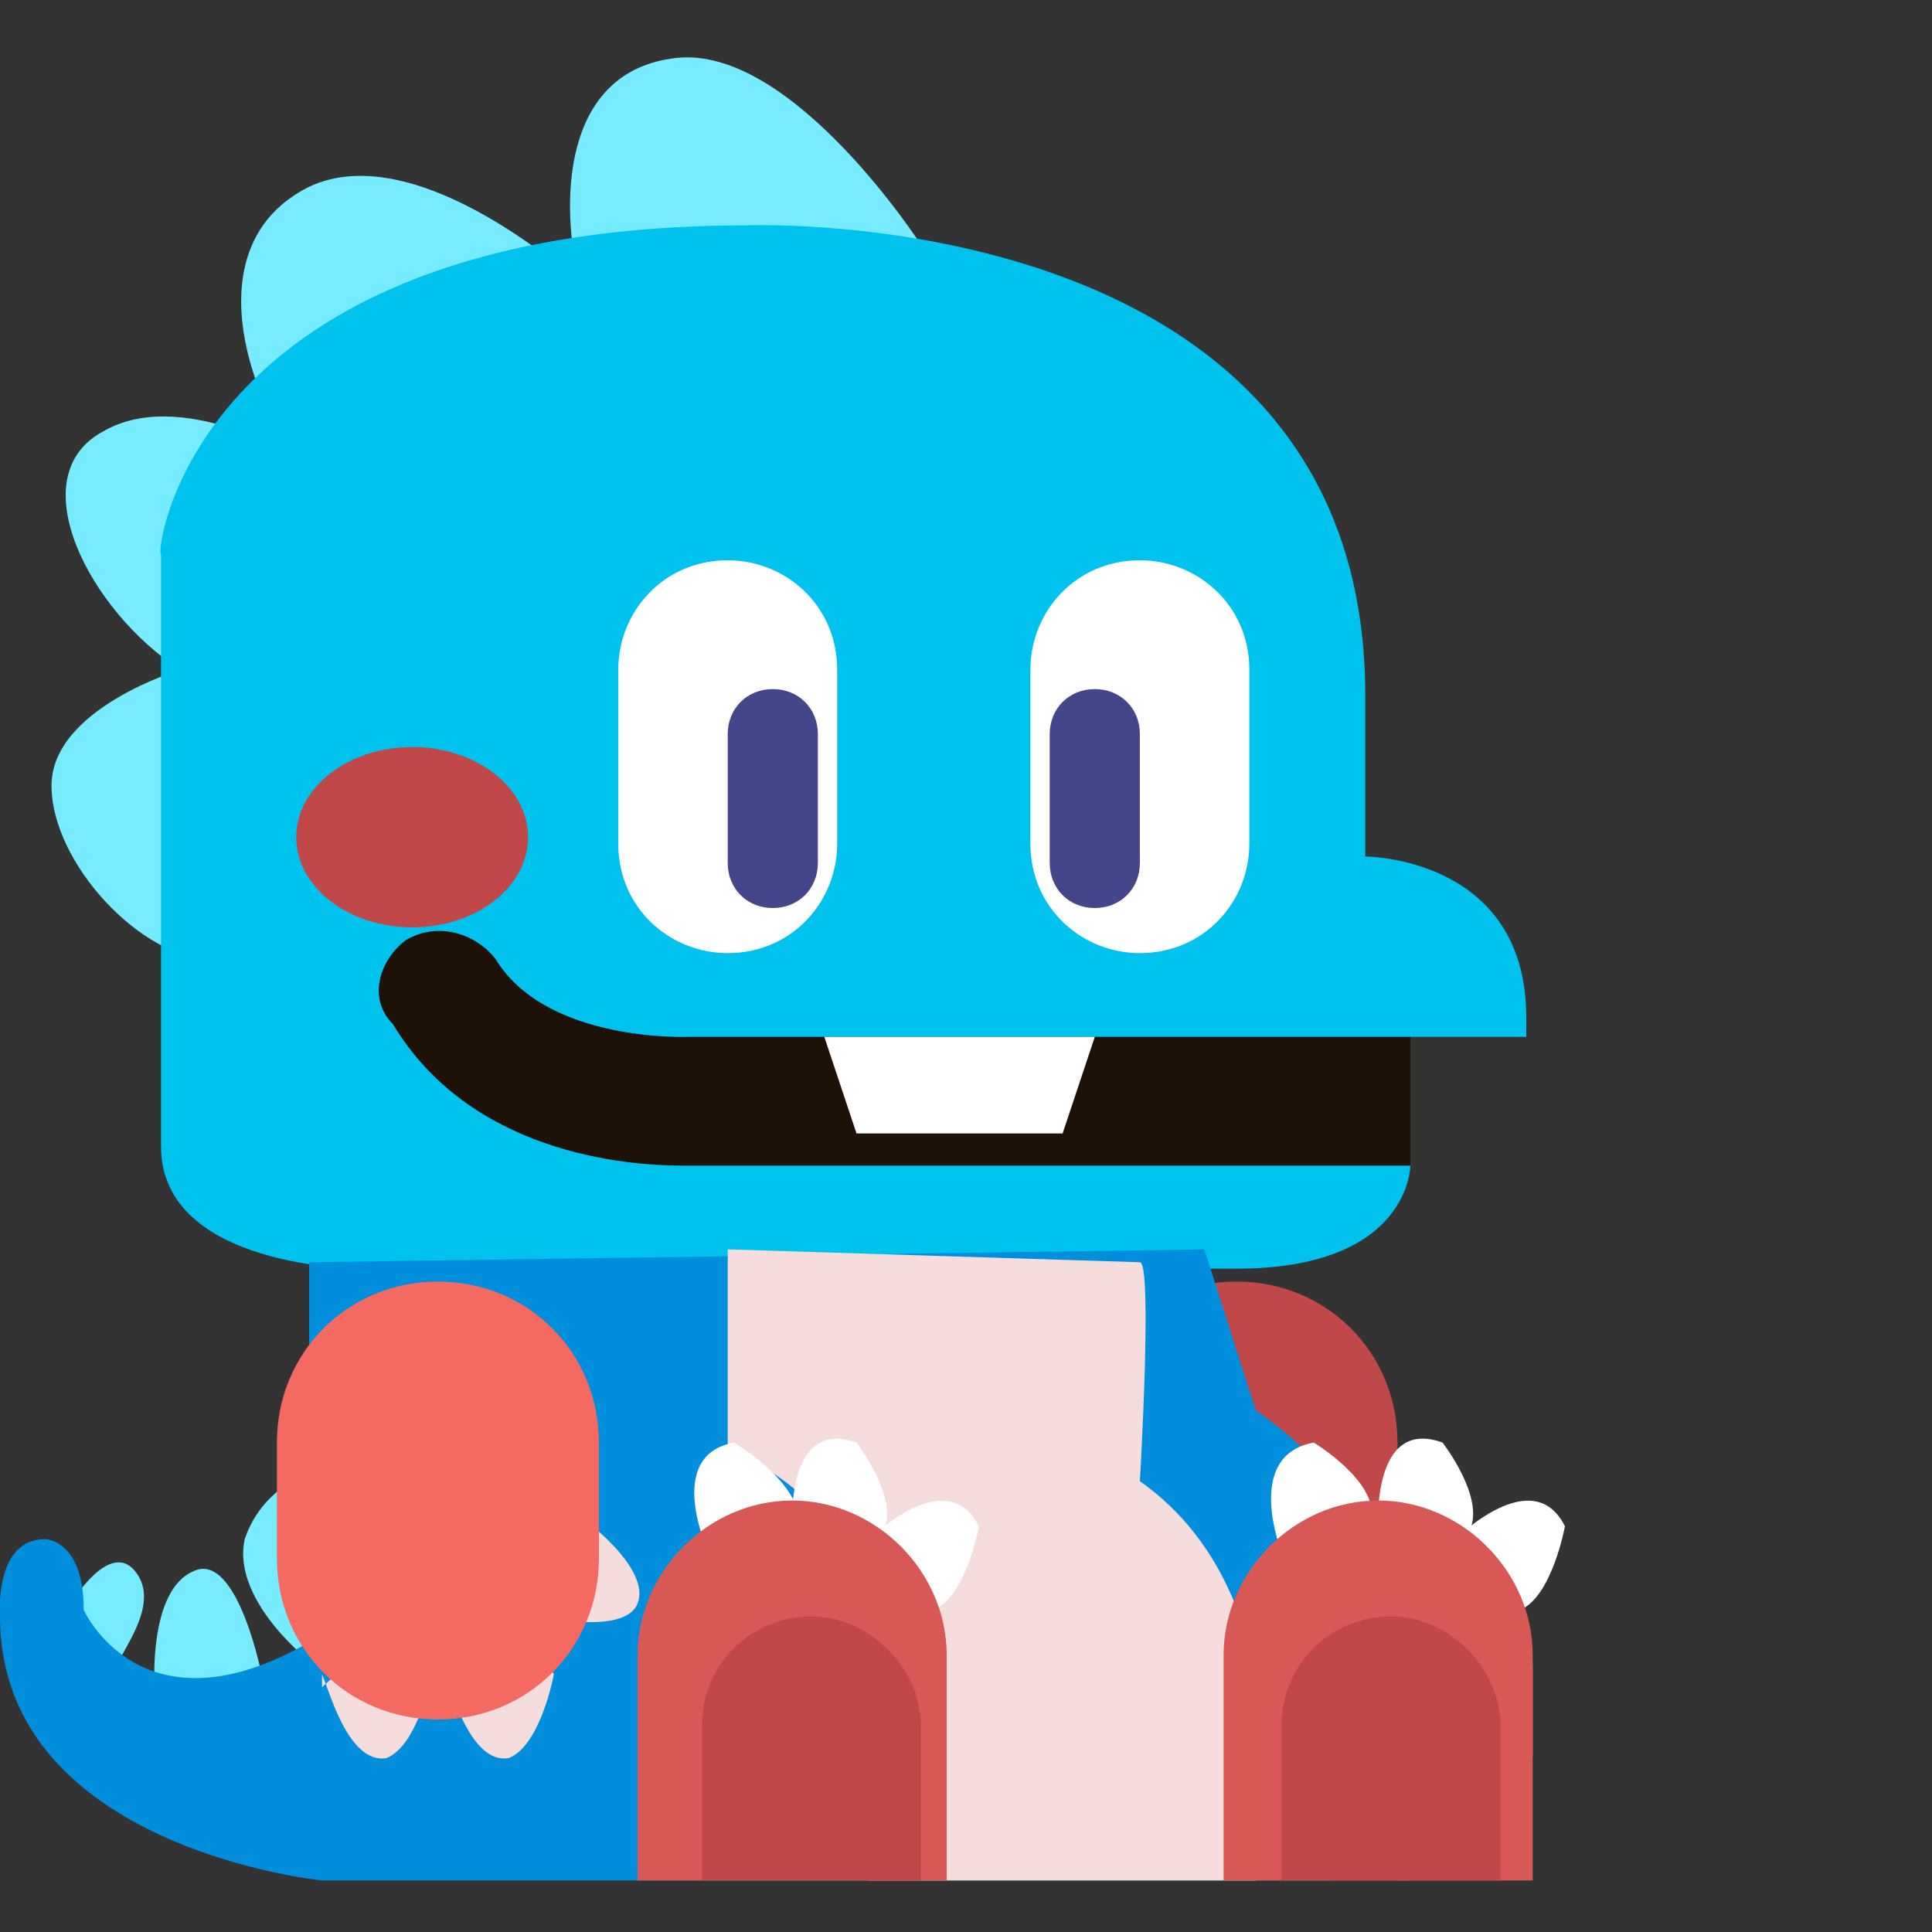<?xml version="1.0" encoding="UTF-8" standalone="no"?>
<svg
   xmlns:dc="http://purl.org/dc/elements/1.1/"
   xmlns:cc="http://creativecommons.org/ns#"
   xmlns:rdf="http://www.w3.org/1999/02/22-rdf-syntax-ns#"
   xmlns:svg="http://www.w3.org/2000/svg"
   xmlns="http://www.w3.org/2000/svg"
   xmlns:sodipodi="http://sodipodi.sourceforge.net/DTD/sodipodi-0.dtd"
   xmlns:inkscape="http://www.inkscape.org/namespaces/inkscape"
   viewBox="-290 382 30 30"
   version="1.1"
   id="svg58"
   sodipodi:docname="icon_filled.svg"
   inkscape:version="0.92.4 5da689c313, 2019-01-14">
  <rect x="-290" y="382" width="30" height="30" fill="#333333" stroke="none"/>
  <defs
     id="defs62" />
  <sodipodi:namedview
     pagecolor="#ffffff"
     bordercolor="#666666"
     borderopacity="1"
     objecttolerance="10"
     gridtolerance="10"
     guidetolerance="10"
     inkscape:pageopacity="0"
     inkscape:pageshadow="2"
     inkscape:window-width="471"
     inkscape:window-height="442"
     id="namedview60"
     showgrid="false"
     inkscape:zoom="7.8666667"
     inkscape:cx="15"
     inkscape:cy="15"
     inkscape:window-x="0"
     inkscape:window-y="0"
     inkscape:window-maximized="0"
     inkscape:current-layer="svg58">
    <inkscape:grid
       type="xygrid"
       id="grid66" />
  </sodipodi:namedview>
  <path
     fill="#C14848"
     d="M-273.3 406.2c0 1.4 1.1 2.5 2.5 2.5s2.5-1.1 2.5-2.5v-1.8c0-1.4-1.1-2.5-2.5-2.5s-2.5 1.1-2.5 2.5v1.8"
     id="path2" />
  <path
     fill="#78ECFF"
     d="M-288.9 406.9s.6-1 1-.5-.2 1.2-.3 1.5c-.1.3.6.3.6.3s-.1-1.5.6-1.8c.6-.3 1 1.2 1.1 1.8l.6-.5s-1.1-.9-.9-1.8c.3-.9 1.2-1.1 1.2-1.1l.2 3.5s-1.8 1-1.9 1.1-1.8-.6-1.8-.6l-.4-1.9m13.2-21.1s-2-3.1-3.8-2.9-1.8 2.3-1.5 3.5c0 0-2.5-2.3-4.2-1.5-1.8.9-.9 3.3-.2 4.2 0 0-1.8-1.1-3-.4-1.3.7-.2 2.8 1.2 3.7 0 0-2 .6-2 1.8 0 1.2 1.4 2.7 2.5 2.7l11-11.1"
     id="path4" />
  <path
     fill="#00C2EF"
     d="M-278.4 385.5s9.6-.4 9.6 7.3v2.5s2.5 0 2.5 2.5v.3h-1.8v2s0 1.6-2.7 1.6h-13.6s-3.1 0-3.1-1.9v-9.2c-.1.1.4-5.1 9.1-5.1"
     id="path6" />
  <path
     fill="#FFF"
     d="M-280.4 395.1c0 1 .8 1.7 1.7 1.7 1 0 1.7-.8 1.7-1.7v-2.7c0-1-.8-1.7-1.7-1.7-1 0-1.7.8-1.7 1.7v2.7"
     id="path8" />
  <path
     fill="#45458C"
     d="M-278.7 395.4c0 .4.3.7.7.7.4 0 .7-.3.7-.7v-2c0-.4-.3-.7-.7-.7-.4 0-.7.3-.7.7v2"
     id="path10" />
  <path
     fill="#FFF"
     d="M-274 395.1c0 1 .8 1.7 1.7 1.7 1 0 1.7-.8 1.7-1.7v-2.7c0-1-.8-1.7-1.7-1.7-1 0-1.7.8-1.7 1.7v2.7"
     id="path12" />
  <path
     fill="#45458C"
     d="M-273.7 395.4c0 .4.3.7.7.7.4 0 .7-.3.7-.7v-2c0-.4-.3-.7-.7-.7-.4 0-.7.3-.7.7v2"
     id="path14" />
  <path
     fill="#1E1108"
     d="M-283.7 396.6c.5-.3 1.1-.1 1.4.3.8 1.3 3 1.2 3 1.2h11.2v2h-11.3c-.9 0-3.3-.2-4.5-2.2-.4-.4-.2-1 .2-1.3"
     id="path16" />
  <path
     fill="#FFF"
     d="M-273 398.1l-.5 1.5h-3.2l-.5-1.5h4.2z"
     id="path18" />
  <path
     fill="#008EDD"
     d="M-271.3 401.4l.8 2.5s2.9 1.9 2.9 5c0 0 .1 2.3-1.8 2.3H-285s-5-.5-5-4.1c0 0-.1-1.2.7-1.2 0 0 .6 0 .6 1.1 0 0 .9 2 3.5.5v-5.9l13.9-.2"
     id="path20" />
  <path
     fill="#F4DDDC"
     d="M-280.8 405.7s.9.7.7 1.2c-.2.5-1.5.2-1.6.2h.2s-.4-1.5.7-1.4m-.6 2.3s-.2 1.1-.7 1.3c-.6.1-.9-1.1-1-1.3v.2s1.2-1.2 1.7-.2m-1.9 0s-.2 1.1-.7 1.3c-.6.1-.9-1.1-1-1.3v.2s1.2-1.2 1.7-.2"
     id="path22" />
  <path
     fill="#F46A60"
     d="M-285.7 406.2c0 1.4 1.1 2.5 2.5 2.5s2.5-1.1 2.5-2.5v-1.8c0-1.4-1.1-2.5-2.5-2.5s-2.5 1.1-2.5 2.5v1.8"
     id="path24" />
  <path
     fill="#F4DDDC"
     d="M-272.3 401.6c.2 0 0 3.4 0 3.4 2.7 1.9 1.8 6.2 1.8 6.2h-6v-3.7c0-2.2-2.2-3-2.2-3v-3.1l6.4.2"
     id="path26" />
  <path
     fill="#F46A60"
     d="M-270.2 409.2c0 1.1.9 2 2 2s2-.9 2-2v-1.3c0-1.1-.9-2-2-2s-2 .9-2 2v1.3"
     id="path28" />
  <g
     fill="#FFF"
     id="g36">
    <path
       d="M-274.8 405.7s-.2 1.1-.7 1.3c-.6.1-.9-1.1-1-1.3v.2s1.2-1.2 1.7-.2"
       id="path30" />
    <path
       d="M-276.7 404.4s.7.9.4 1.4c-.3.5-1.5-.2-1.6-.2l.2.1s-.1-1.7 1-1.3"
       id="path32" />
    <path
       d="M-278.6 404.4s1 .6 1 1.2c-.1.6-1.4.5-1.6.5h.2s-.7-1.5.4-1.7"
       id="path34" />
  </g>
  <path
     fill="#D85855"
     d="M-280.1 411.2v-3.5c0-1.3 1.1-2.4 2.4-2.4s2.4 1.1 2.4 2.4v3.5h-4.8"
     id="path38" />
  <path
     fill="#C14848"
     d="M-279.1 411.2v-2.4c0-1 .8-1.7 1.7-1.7s1.7.8 1.7 1.7v2.4h-3.4"
     id="path40" />
  <g
     fill="#FFF"
     id="g48">
    <path
       d="M-265.7 405.7s-.2 1.1-.7 1.3c-.6.1-.9-1.1-1-1.3v.2s1.2-1.2 1.7-.2"
       id="path42" />
    <path
       d="M-267.6 404.4s.7.9.4 1.4c-.3.5-1.5-.2-1.6-.2l.2.1s-.1-1.7 1-1.3"
       id="path44" />
    <path
       d="M-269.6 404.4s1 .6.9 1.2-1.4.5-1.6.5h.2s-.6-1.5.5-1.7"
       id="path46" />
  </g>
  <path
     fill="#D85855"
     d="M-271 411.2v-3.5c0-1.3 1.1-2.4 2.4-2.4s2.4 1.1 2.4 2.4v3.5h-4.8"
     id="path50" />
  <g
     fill="#C14848"
     id="g56">
    <path
       d="M-270.1 411.2v-2.4c0-1 .8-1.7 1.7-1.7s1.7.8 1.7 1.7v2.4h-3.4"
       id="path52" />
    <ellipse
       cx="-283.6"
       cy="395"
       rx="1.8"
       ry="1.4"
       id="ellipse54" />
  </g>
</svg>
